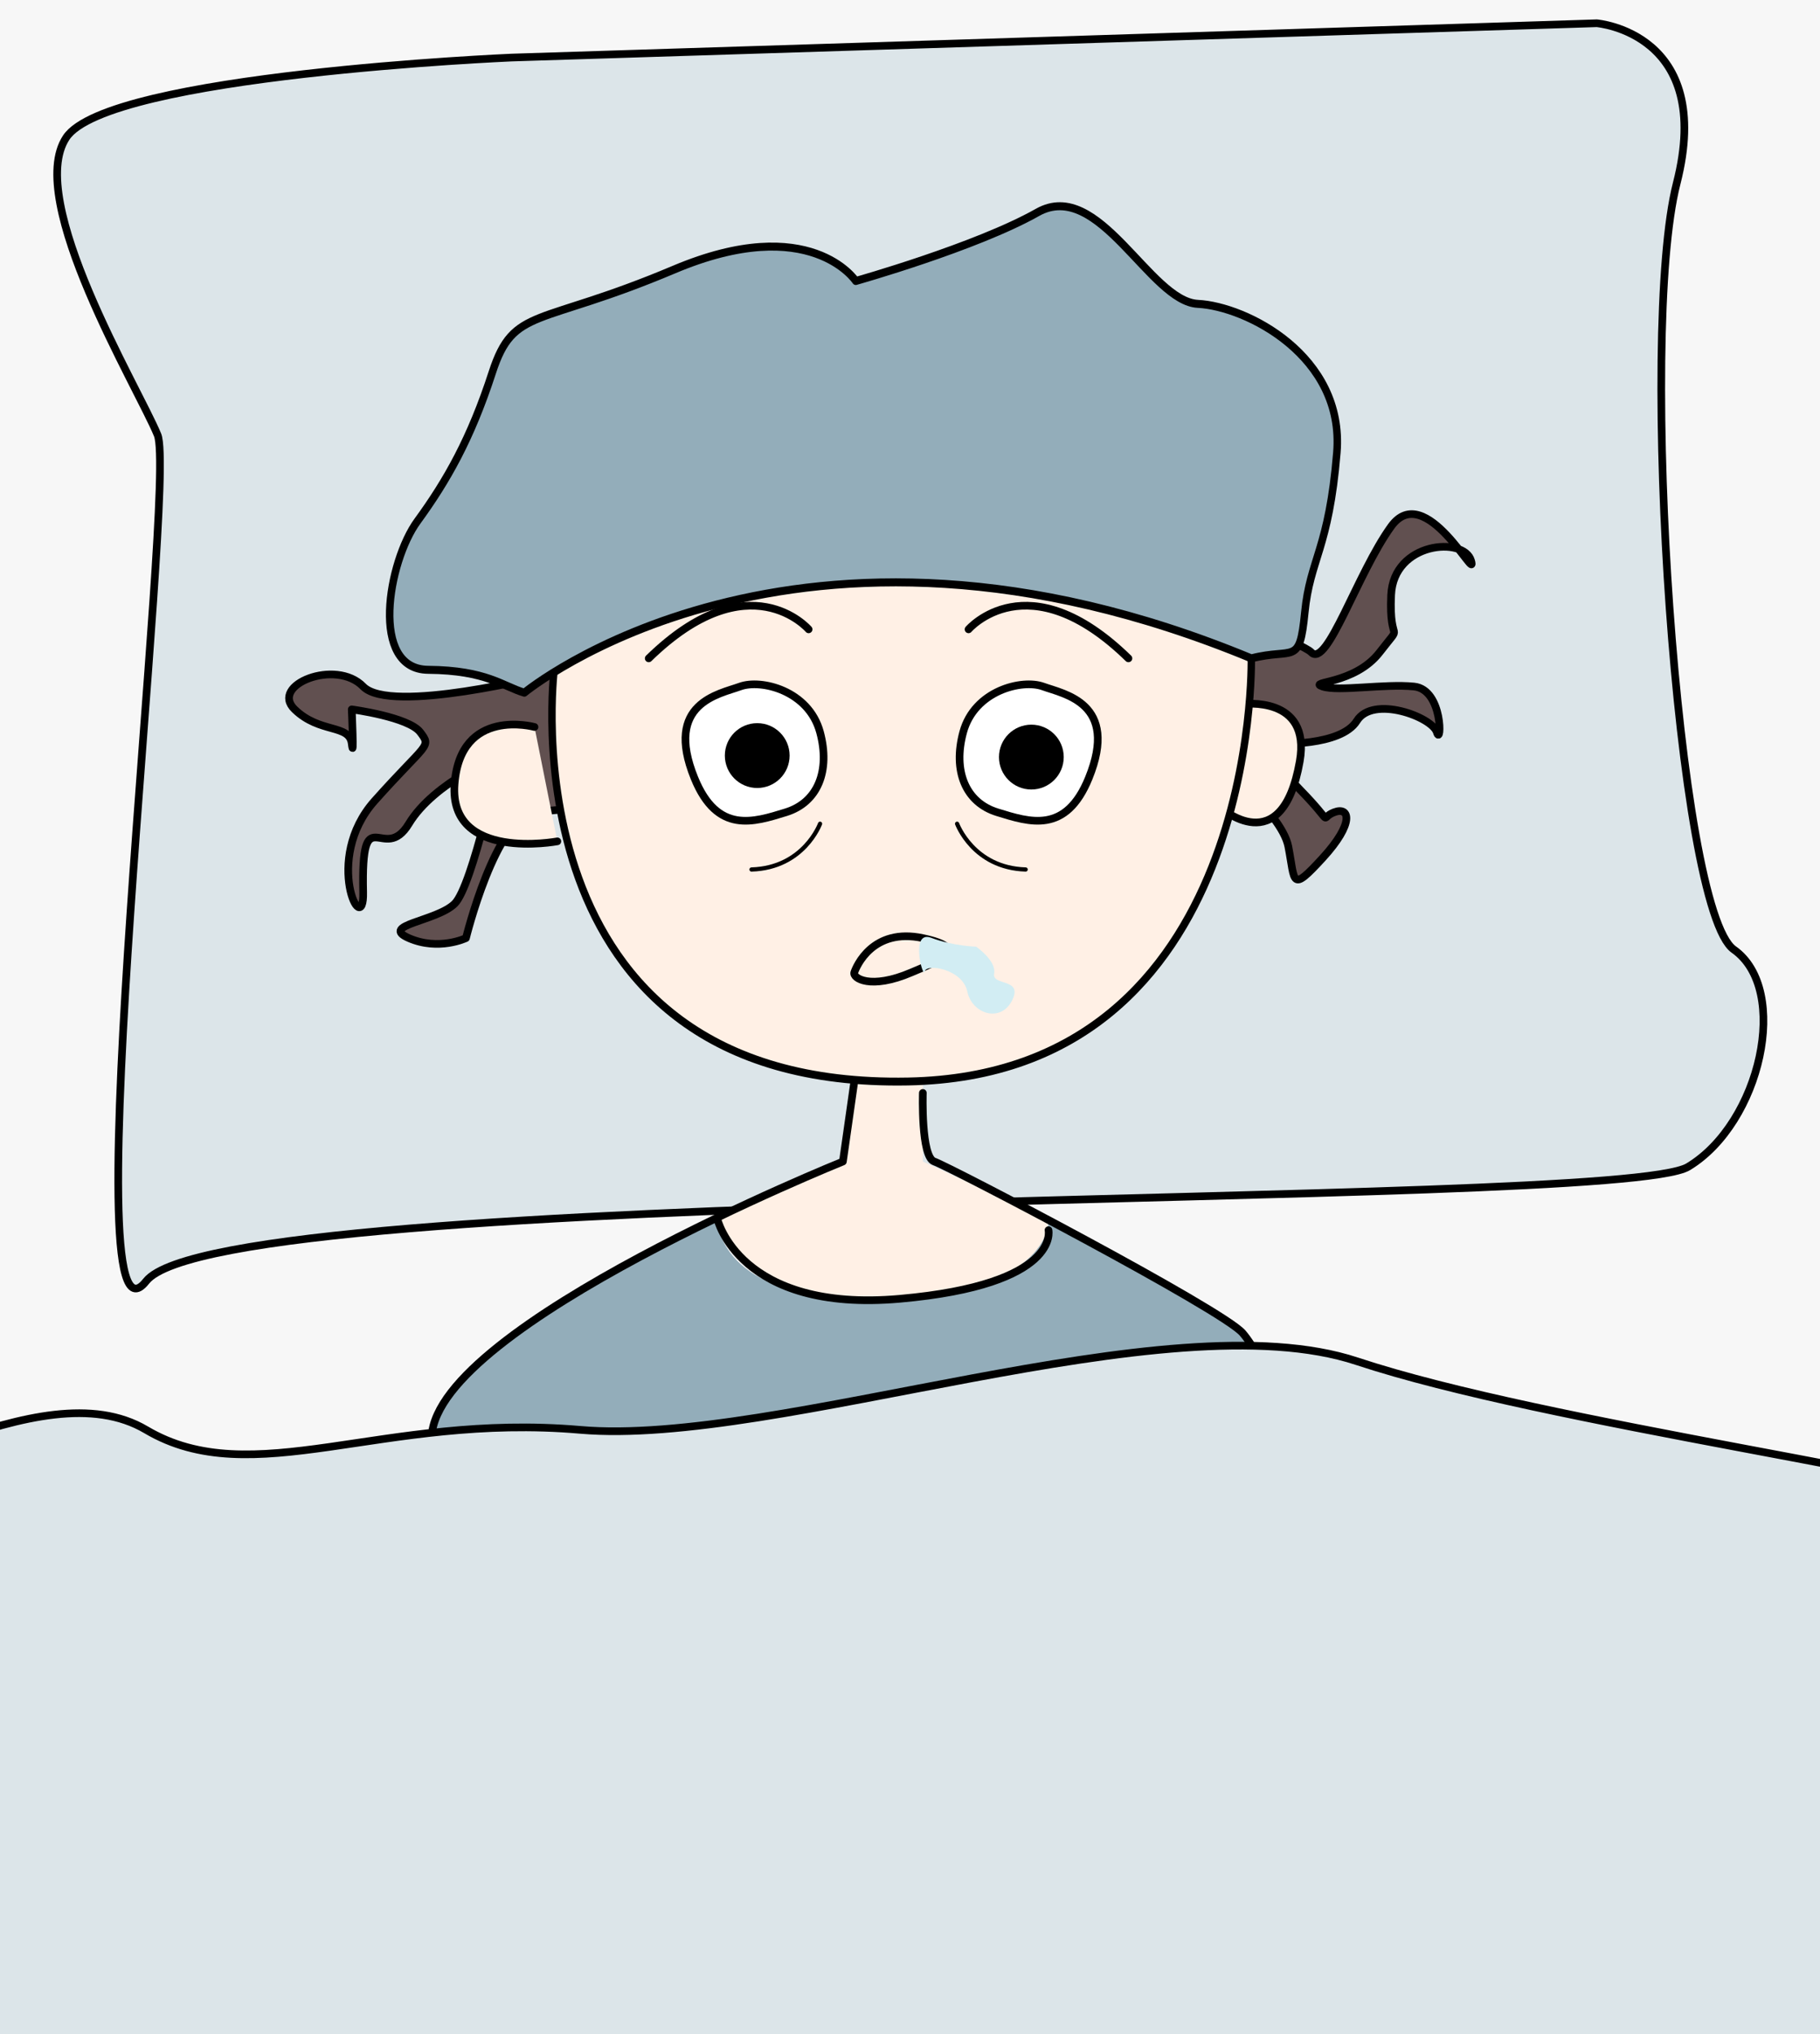 <?xml version="1.0" encoding="UTF-8" standalone="no"?>
<!DOCTYPE svg PUBLIC "-//W3C//DTD SVG 1.1//EN" "http://www.w3.org/Graphics/SVG/1.1/DTD/svg11.dtd">
<svg width="100%" height="100%" viewBox="0 0 213 238" version="1.1" xmlns="http://www.w3.org/2000/svg" xmlns:xlink="http://www.w3.org/1999/xlink" xml:space="preserve" xmlns:serif="http://www.serif.com/" style="fill-rule:evenodd;clip-rule:evenodd;stroke-linecap:round;stroke-linejoin:round;stroke-miterlimit:1.5;">
    <rect x="0" y="0" width="213" height="238" fill="#808080" stroke="none"/>
    <g id="Plan-de-travail1" serif:id="Plan de travail1" transform="matrix(0.296,0,0,0.331,0,0)">
        <rect x="0" y="0" width="720" height="720" style="fill:none;"/>
        <clipPath id="_clip1">
            <rect x="0" y="0" width="720" height="720"/>
        </clipPath>
        <g clip-path="url(#_clip1)">
            <g transform="matrix(4.516,0,0,4.042,-18652,-525.325)">
                <g transform="matrix(1,0,0,15.818,4,-1677.27)">
                    <rect x="4096" y="114" width="218" height="11" style="fill:rgb(247,247,247);stroke:rgb(39,34,34);stroke-width:0.06px;"/>
                </g>
                <path d="M4101,299C4101,299 4094.23,137.75 4110,132C4125.77,126.25 4303.74,124.17 4310,132C4326.49,152.64 4318,298 4318,298" style="fill:rgb(247,247,247);stroke:rgb(39,34,34);stroke-width:0.67px;"/>
                <path d="M4175,135L4270,132C4270,132 4280.37,132.833 4277,146C4273.63,159.167 4277.04,209.5 4282,213C4286.96,216.5 4284.37,228.167 4278,232C4271.63,235.833 4149.71,233.5 4143,242C4136.29,250.5 4145.71,172.167 4144,168C4142.29,163.833 4132.37,147.5 4136,142C4139.63,136.5 4175,135 4175,135Z" style="fill:rgb(220,229,233);stroke:black;stroke-width:0.67px;"/>
                <path d="M4178,189C4178,189 4164.39,192.46 4162,190C4159.61,187.54 4153.79,189.86 4156,192C4158.21,194.14 4160.79,193.26 4161,195C4161.21,196.74 4161,192 4161,192C4161,192 4165.99,192.66 4167,194C4168.01,195.34 4167.59,194.86 4163,200C4158.41,205.14 4162.1,212.276 4162,208C4161.81,199.54 4163.79,205.66 4166,202C4168.21,198.34 4174,196 4174,196C4174,196 4171.59,207.46 4170,209C4168.41,210.54 4163.39,210.86 4166,212C4168.61,213.14 4171,212 4171,212C4171,212 4173.59,201.46 4177,201C4180.41,200.54 4236,196 4236,196C4236,196 4242.39,200.86 4243,204C4243.61,207.14 4243.19,208.06 4246,205C4248.81,201.94 4248.39,200.46 4247,201C4245.61,201.54 4247.19,202.26 4244,199C4240.81,195.74 4242,195 4242,195C4242,195 4247.59,195.26 4249,193C4250.41,190.74 4255.59,192.66 4256,194C4256.41,195.34 4256.59,190.26 4254,190C4251.41,189.74 4247.39,190.46 4246,190C4244.61,189.54 4248.79,189.86 4251,187C4253.21,184.14 4251.79,186.66 4252,182C4252.21,177.34 4258.39,176.86 4259,179C4259.61,181.14 4254.99,171.86 4252,176C4249.01,180.14 4246.39,188.46 4245,187C4243.61,185.54 4214,175 4214,175L4178,189" style="fill:rgb(97,80,80);stroke:black;stroke-width:0.67px;"/>
                <g transform="matrix(1,0,0,1,2238,-54.462)">
                    <path d="M1939,248C1939,248 1932.51,246.208 1932,253C1931.49,259.792 1941,258 1941,258" style="fill:rgb(255,240,229);stroke:black;stroke-width:0.67px;"/>
                </g>
                <g transform="matrix(1,0,0,1,2235,-54.462)">
                    <path d="M2004,246C2004,246 2010.01,245.208 2009,251C2007.44,259.911 2002,255 2002,255" style="fill:rgb(255,240,229);stroke:black;stroke-width:0.67px;"/>
                </g>
                <g transform="matrix(1,0,0,1,2238,-54.462)">
                    <path d="M1967,279L1966,286L1955,291C1955,291 1956.95,298.633 1970,298C1987.18,297.167 1984,291 1984,291L1973,286L1973,279L1967,279Z" style="fill:rgb(255,240,229);"/>
                </g>
                <g transform="matrix(0.939,0,0,1,2358,-54.462)">
                    <path d="M2004,242C2004,242 1984.83,235.321 1971,234C1957.17,232.679 1939,243 1939,243C1939,243 1934.12,279.672 1972,279C2004.86,278.417 2004,242 2004,242Z" style="fill:rgb(255,240,229);"/>
                </g>
                <g transform="matrix(0.939,0,0,1,2358,-54.462)">
                    <path d="M1939,243C1939,243 1934.12,279.672 1972,279C2004.86,278.417 2004,242 2004,242" style="fill:none;stroke:black;stroke-width:0.69px;"/>
                </g>
                <g transform="matrix(1,0,0,1,2238,-54.462)">
                    <path d="M1955,291C1955,291 1932.16,301.167 1930,309C1930.34,319.833 1923,339 1923,339L1937,344L1937,349L1980,346L2000,344L2001,342L2016,335C2016,335 2004.32,303.667 2001,301C1997.68,298.333 1984,291 1984,291C1984,291 1984.66,297.631 1969,298C1954.84,298.333 1955,291 1955,291Z" style="fill:rgb(147,173,186);"/>
                </g>
                <g transform="matrix(0.936,0,0,1,2363.08,-54.462)">
                    <path d="M1937,245C1937,245 1962.26,225.458 2005,242C2008.99,241.042 2009.51,242.708 2010,238C2010.49,233.292 2012.26,232.458 2013,224C2013.74,215.542 2004.51,211.208 2000,211C1995.49,210.792 1990.76,199.958 1985,203C1979.24,206.042 1968,209 1968,209C1968,209 1963.76,202.958 1951,208C1938.24,213.042 1936.01,211.208 1934,217C1931.99,222.792 1929.76,226.458 1927,230C1924.24,233.542 1922.51,242.958 1928,243C1933.49,243.042 1935.01,244.458 1937,245Z" style="fill:rgb(147,173,186);stroke:black;stroke-width:0.7px;"/>
                </g>
                <path d="M4195,190C4193.17,190.667 4188.33,191.429 4191,198C4193.01,202.94 4196.19,201.86 4199,201C4201.81,200.14 4202.91,197.363 4202,194C4201.01,190.34 4196.83,189.333 4195,190Z" style="fill:white;stroke:black;stroke-width:0.67px;"/>
                <g transform="matrix(-1,0,0,1,8416.53,0)">
                    <path d="M4195,190C4193.17,190.667 4188.33,191.429 4191,198C4193.01,202.94 4196.19,201.86 4199,201C4201.81,200.14 4202.91,197.363 4202,194C4201.01,190.34 4196.83,189.333 4195,190Z" style="fill:white;stroke:black;stroke-width:0.67px;"/>
                </g>
                <g transform="matrix(1,0,0,1,2236,-55.462)">
                    <circle cx="1960.5" cy="251.5" r="2.5" style="stroke:black;stroke-width:0.67px;"/>
                </g>
                <g transform="matrix(1,0,0,1,2237,-54.462)">
                    <path d="M1964,239.462C1964,239.462 1958.8,233.417 1950,242" style="fill:none;stroke:black;stroke-width:0.67px;"/>
                </g>
                <g transform="matrix(-1,0,0,1,6179,-54.462)">
                    <path d="M1964,239.462C1964,239.462 1958.8,233.417 1950,242" style="fill:none;stroke:black;stroke-width:0.67px;"/>
                </g>
                <g transform="matrix(-1,0,0,1,6181,-55.33)">
                    <circle cx="1960.5" cy="251.5" r="2.5" style="stroke:black;stroke-width:0.67px;"/>
                </g>
                <g transform="matrix(1,0,0,1,2238,-54.462)">
                    <path d="M1955,291C1955,291 1956.91,299.25 1971,298C1985.09,296.75 1984,292 1984,292" style="fill:none;stroke:black;stroke-width:0.67px;"/>
                </g>
                <g transform="matrix(1,0,0,1,2238,-54.462)">
                    <path d="M1967,279L1966,286C1966,286 1930.57,300.25 1930,310C1929.43,319.75 1923,339 1923,339L1938,344L1943,328" style="fill:none;stroke:black;stroke-width:0.67px;"/>
                </g>
                <g transform="matrix(1,0,0,1,2238,-54.462)">
                    <path d="M1973,280C1973,280 1972.82,285.611 1974,286C1975.26,286.417 1999.22,298.934 2001,301C2005.09,305.75 2016,335 2016,335L2000,343L1995,329" style="fill:none;stroke:black;stroke-width:0.67px;"/>
                </g>
                <path d="M4205,215C4205.17,214.5 4206.59,211.06 4211,212C4215.41,212.94 4212.21,214.052 4210,215C4206.41,216.54 4204.83,215.5 4205,215Z" style="fill:none;stroke:black;stroke-width:0.67px;"/>
                <g transform="matrix(0.981,0.193,-0.193,0.981,123.821,-809.314)">
                    <path d="M4213,213C4213,213 4214.99,213.86 4215,215C4215.01,216.14 4217.59,214.86 4217,217C4216.41,219.14 4213.79,218.86 4213,217C4212.21,215.14 4208.99,215.26 4209,216C4209.01,216.74 4206.99,212.66 4209,213C4211.01,213.34 4213,213 4213,213Z" style="fill:rgb(210,237,243);"/>
                </g>
                <g transform="matrix(1,0,0,1,-2,-1)">
                    <path d="M4204,203C4204,203 4202.59,206.86 4198,207" style="fill:none;stroke:black;stroke-width:0.37px;"/>
                </g>
                <g transform="matrix(-1,0,0,1,8418,-1)">
                    <path d="M4204,203C4204,203 4202.59,206.86 4198,207" style="fill:none;stroke:black;stroke-width:0.37px;"/>
                </g>
                <path d="M4098.06,433.246C4098.06,433.246 4087.87,260.2 4108,261C4117.74,261.387 4133.71,249.5 4143,255C4152.29,260.5 4163.71,253.5 4181,255C4198.29,256.5 4232.37,243.5 4249,249C4265.63,254.5 4301.15,259.056 4312,263C4335.93,271.701 4322.56,433.843 4322.56,433.843" style="fill:rgb(220,229,233);stroke:black;stroke-width:0.67px;"/>
            </g>
        </g>
    </g>
</svg>
